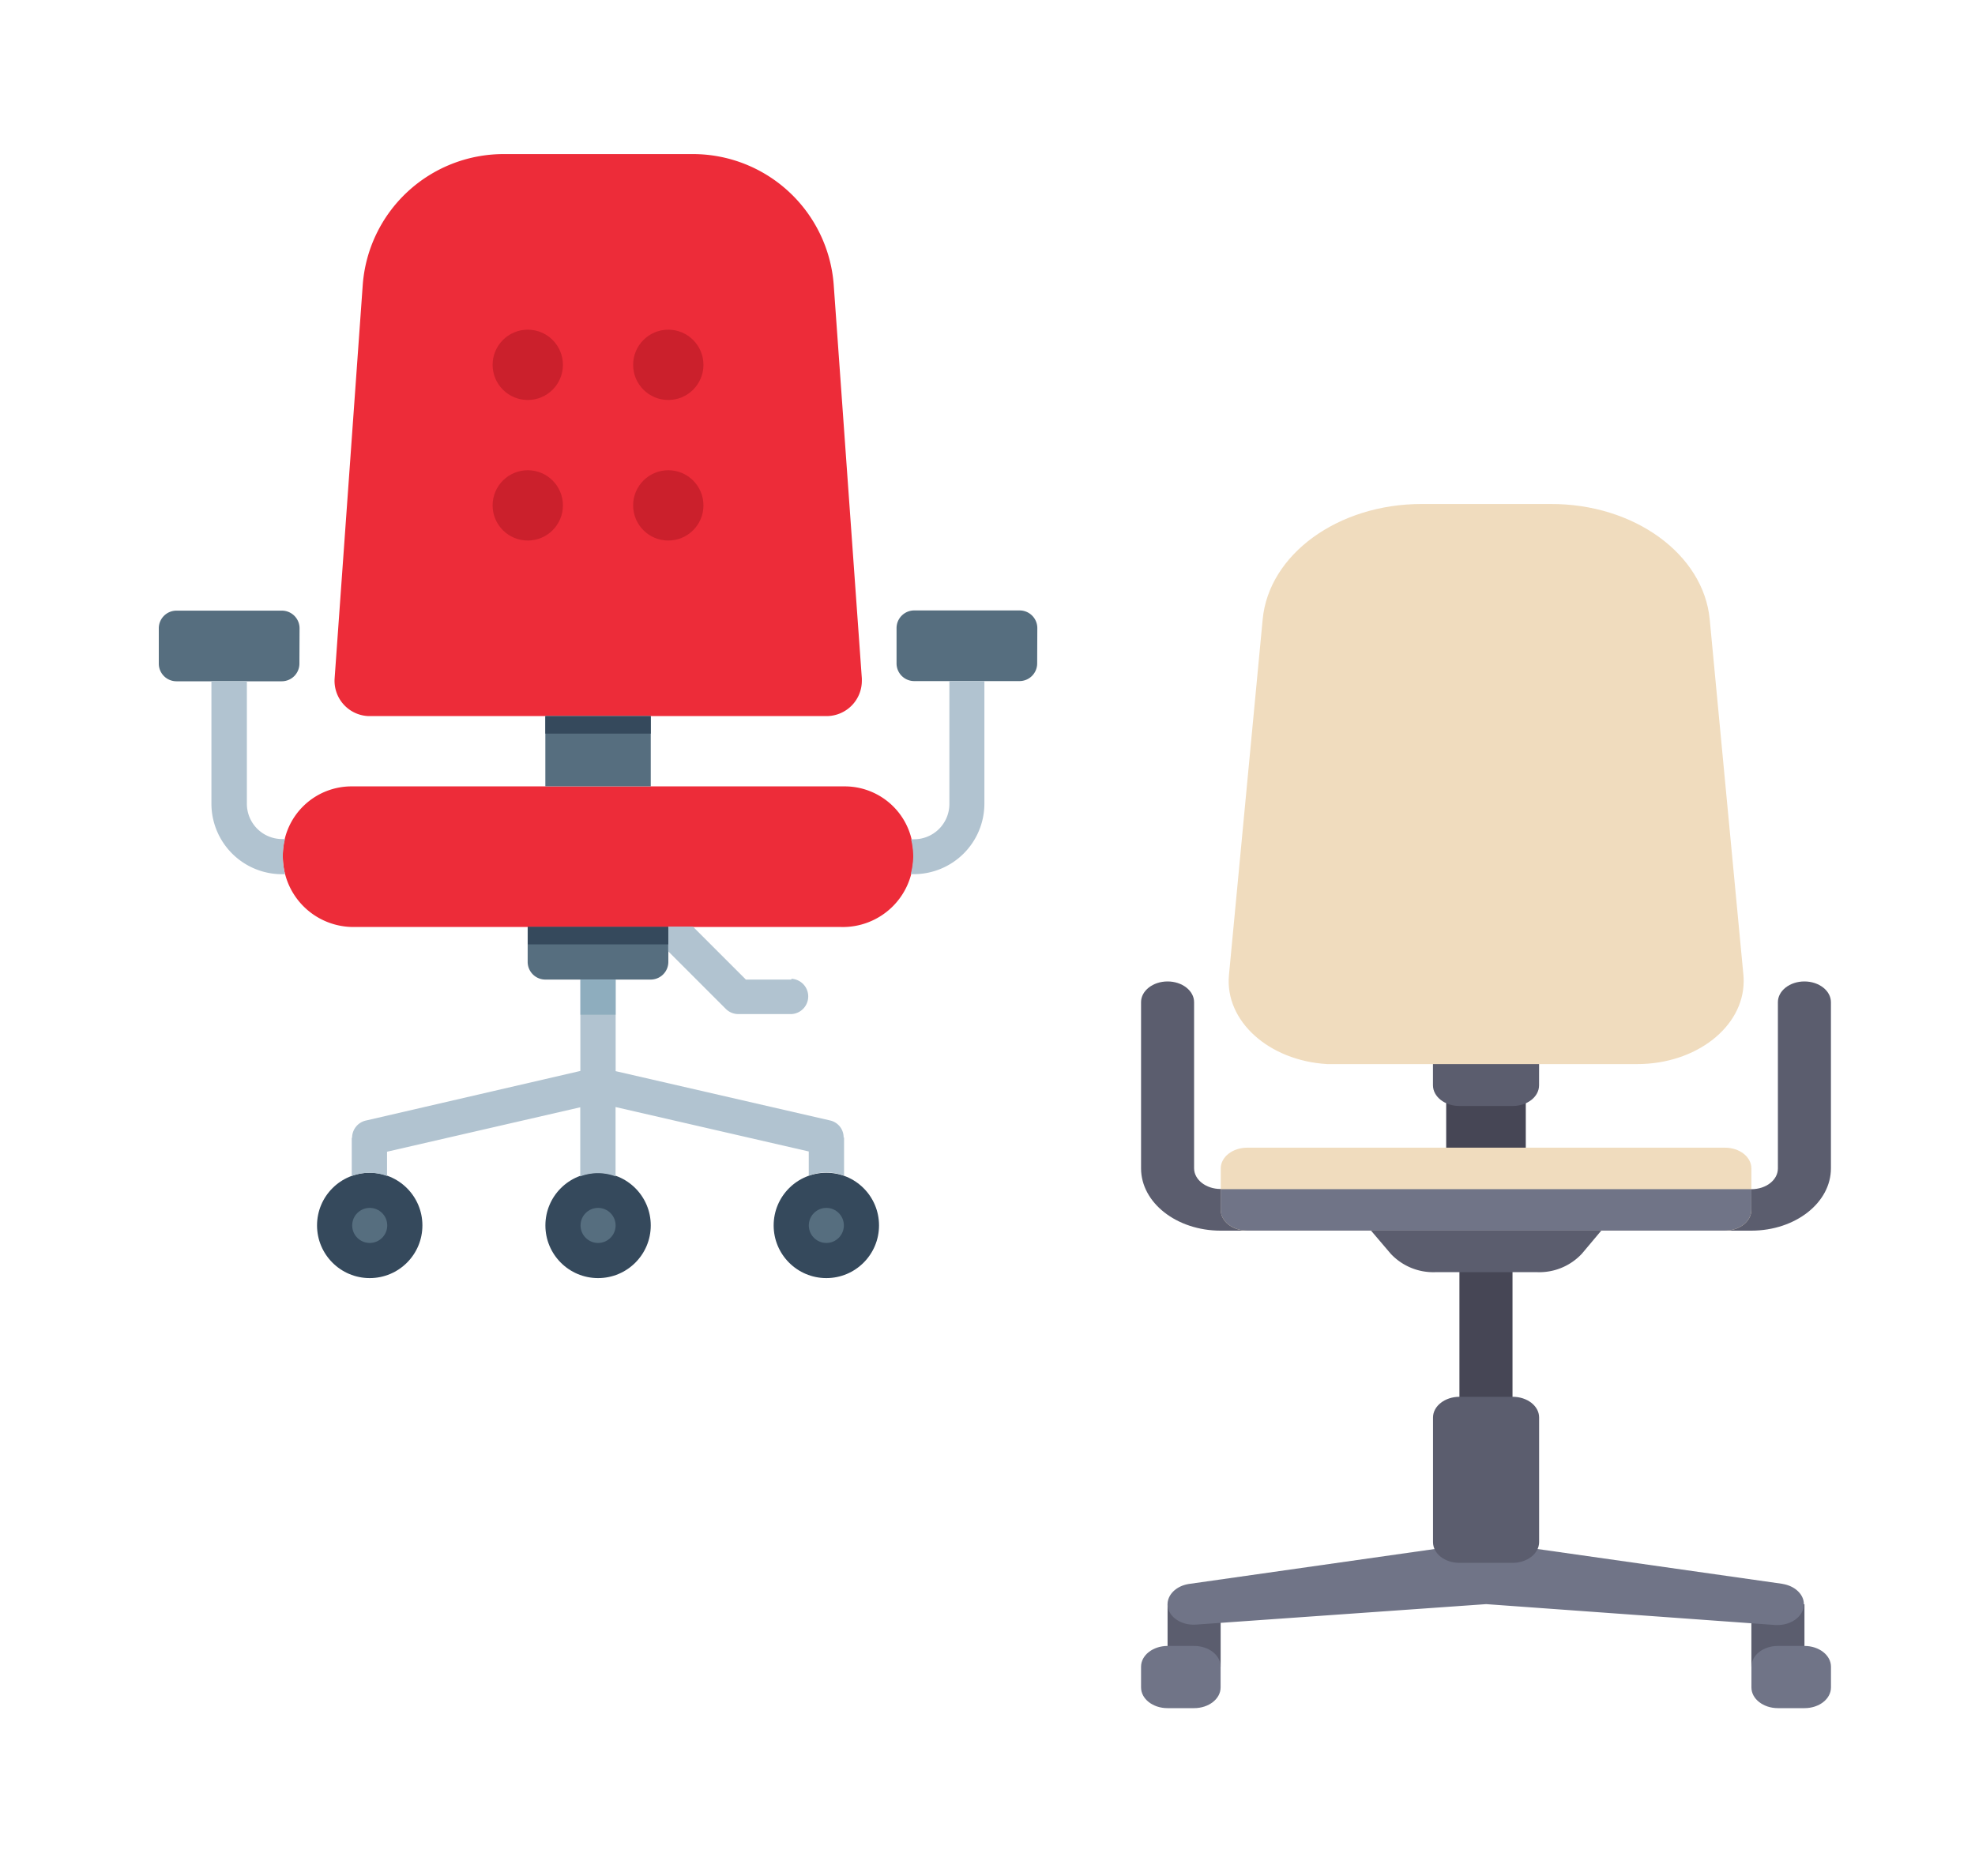 <svg id="Layer_1" data-name="Layer 1" xmlns="http://www.w3.org/2000/svg" viewBox="0 0 400 380"><defs><style>.cls-1{fill:#464655;}.cls-2{fill:#5b5d6e;}.cls-3{fill:#f0dcbe;}.cls-4{fill:#707487;}.cls-5{fill:#566e7f;}.cls-6{fill:#ed2c39;}.cls-7{fill:#b1c3d0;}.cls-8{fill:#35495c;}.cls-9{fill:#cb202c;}.cls-10{fill:#8eadbe;}</style></defs><title>Artboard 1</title><rect class="cls-1" x="292.9" y="219.83" width="16.12" height="16.82"/><path class="cls-2" d="M311.72,211.42h-21.5v8.41c0,2.32,2.41,4.2,5.37,4.2h10.75c3,0,5.37-1.88,5.37-4.2h0Z"/><path class="cls-3" d="M314,102.09h-26.1c-16.89,0-30.92,10.19-32.17,23.37l-6.83,72.08c-.85,9.27,8.06,17.31,19.91,18q.79,0,1.59,0h61.2c11.87,0,21.52-7.49,21.55-16.78q0-.62-.05-1.24l-6.83-72.08C345,112.25,330.95,102,314,102.09Z"/><path class="cls-2" d="M252.59,249.28h-5.37c-8.9,0-16.11-5.65-16.12-12.61V203c0-2.32,2.41-4.2,5.37-4.2s5.37,1.88,5.37,4.2h0v33.64c0,2.32,2.41,4.2,5.37,4.2h5.37c3,0,5.37,1.88,5.37,4.2S255.56,249.28,252.59,249.28Z"/><path class="cls-2" d="M354.71,249.28h-5.37c-3,0-5.37-1.88-5.37-4.2s2.41-4.2,5.37-4.2h5.37c3,0,5.37-1.88,5.37-4.2V203c0-2.32,2.41-4.2,5.37-4.2s5.37,1.88,5.37,4.2h0v33.64C370.83,243.63,363.61,249.27,354.71,249.28Z"/><rect class="cls-2" x="354.71" y="324.96" width="10.75" height="12.61"/><path class="cls-4" d="M360.09,346h5.37c3,0,5.37-1.88,5.37-4.2v-4.2c0-2.32-2.41-4.2-5.37-4.2h-5.37c-3,0-5.37,1.88-5.37,4.2v4.2C354.71,344.12,357.12,346,360.09,346Z"/><rect class="cls-2" x="236.47" y="324.96" width="10.75" height="12.61"/><rect class="cls-1" x="295.58" y="253.47" width="10.75" height="33.64"/><path class="cls-2" d="M327.84,245.07H274.1l7.55,8.87a11.79,11.79,0,0,0,9,3.75h20.74a11.79,11.79,0,0,0,9-3.75Z"/><path class="cls-3" d="M349.34,249.28H252.61c-3,0-5.37-1.88-5.37-4.2v-8.41c0-2.32,2.41-4.2,5.37-4.2h96.73c3,0,5.37,1.88,5.37,4.2v8.41C354.71,247.4,352.31,249.28,349.34,249.28Z"/><path class="cls-4" d="M354.71,240.87H247.23v4.2c0,2.32,2.41,4.2,5.37,4.2h96.73c3,0,5.37-1.88,5.37-4.2Z"/><path class="cls-4" d="M361.07,320.83l-59.13-8.41a6.83,6.83,0,0,0-1.92,0l-59.13,8.41c-2.91.41-4.85,2.58-4.34,4.86v0c.5,2.13,3,3.61,5.77,3.38h0L301,324.93l58.56,4.23H360c3,0,5.36-1.91,5.34-4.23,0-2-1.86-3.73-4.38-4.1Z"/><path class="cls-2" d="M306.35,316.57H295.6c-3,0-5.37-1.88-5.37-4.2V287.13c0-2.32,2.41-4.2,5.37-4.2h10.75c3,0,5.37,1.88,5.37,4.2v25.23C311.72,314.68,309.31,316.57,306.35,316.57Z"/><path class="cls-4" d="M241.84,346h-5.37c-3,0-5.37-1.88-5.37-4.2v-4.2c0-2.32,2.41-4.2,5.37-4.2h5.37c3,0,5.37,1.88,5.37,4.2v4.2C247.22,344.12,244.81,346,241.84,346Z"/><path class="cls-5" d="M131.79,198.42H110.45a3.58,3.58,0,0,1-3.58-3.58v-7.15h28.49v7.15A3.58,3.58,0,0,1,131.79,198.42Z"/><path class="cls-6" d="M74.88,145.05h92.5a7.15,7.15,0,0,0,7.17-7.14q0-.24,0-.48l-5.7-79.78a28.61,28.61,0,0,0-28.39-26.44H101.86A28.61,28.61,0,0,0,73.47,57.66l-5.7,79.78a7.15,7.15,0,0,0,6.67,7.6l.48,0Z"/><path class="cls-6" d="M170.87,159.29H71.42A13.92,13.92,0,0,0,57.28,173q0,.23,0,.46a14.3,14.3,0,0,0,14.3,14.31H170.3A14.3,14.3,0,0,0,185,173.86q0-.21,0-.41a13.92,13.92,0,0,0-13.68-14.16Z"/><path class="cls-7" d="M160.26,198.42h-9.2l-10.73-10.73h-5v5l11.72,11.72a3.58,3.58,0,0,0,2.52,1h10.73a3.58,3.58,0,0,0,0-7.15Z"/><path class="cls-5" d="M60.64,134.38A3.58,3.58,0,0,1,57.07,138H35.74a3.58,3.58,0,0,1-3.58-3.58h0v-7.15a3.58,3.58,0,0,1,3.58-3.58H57.09a3.58,3.58,0,0,1,3.58,3.58Z"/><path class="cls-5" d="M210.06,134.38a3.58,3.58,0,0,1-3.58,3.58H185.16a3.58,3.58,0,0,1-3.58-3.58h0v-7.15a3.58,3.58,0,0,1,3.58-3.58h21.35a3.58,3.58,0,0,1,3.58,3.58Z"/><circle class="cls-8" cx="121.13" cy="248.22" r="10.67"/><circle class="cls-8" cx="167.36" cy="248.22" r="10.67"/><circle class="cls-8" cx="74.88" cy="248.22" r="10.67"/><circle class="cls-5" cx="74.88" cy="248.22" r="3.55"/><circle class="cls-5" cx="121.13" cy="248.22" r="3.55"/><circle class="cls-5" cx="167.36" cy="248.22" r="3.55"/><rect class="cls-5" x="110.45" y="145.05" width="21.35" height="14.23"/><circle class="cls-9" cx="106.89" cy="73.9" r="7.12"/><circle class="cls-9" cx="135.35" cy="73.9" r="7.12"/><circle class="cls-9" cx="106.89" cy="102.37" r="7.12"/><circle class="cls-9" cx="135.35" cy="102.37" r="7.12"/><path class="cls-7" d="M192.28,137.95v24.9a7.15,7.15,0,0,1-7.15,7.15h-.61a14.52,14.52,0,0,1,.44,3.49,14.89,14.89,0,0,1-.51,3.58h.69a14.3,14.3,0,0,0,14.23-14.23V137.95Z"/><path class="cls-7" d="M57.28,173.45a14.51,14.51,0,0,1,.44-3.49h-.6A7.15,7.15,0,0,1,50,162.8V137.95H42.82v24.9a14.3,14.3,0,0,0,14.23,14.23h.68A14.89,14.89,0,0,1,57.28,173.45Z"/><path class="cls-7" d="M170.86,230.45a3.5,3.5,0,0,0-2.69-3.48l-43.48-10V198.42h-7.15v18.51L74,227a3.58,3.58,0,0,0-2.69,3.47h-.07v7.75a10,10,0,0,1,7.15,0v-4.93l39.13-9v14a10,10,0,0,1,7.15,0V224.24l39.13,9v4.91a10,10,0,0,1,7.15,0v-7.75Z"/><rect class="cls-10" x="117.56" y="198.42" width="7.12" height="7.12"/><rect class="cls-8" x="110.45" y="145.05" width="21.35" height="3.55"/><rect class="cls-8" x="106.89" y="187.74" width="28.46" height="3.55"/></svg>